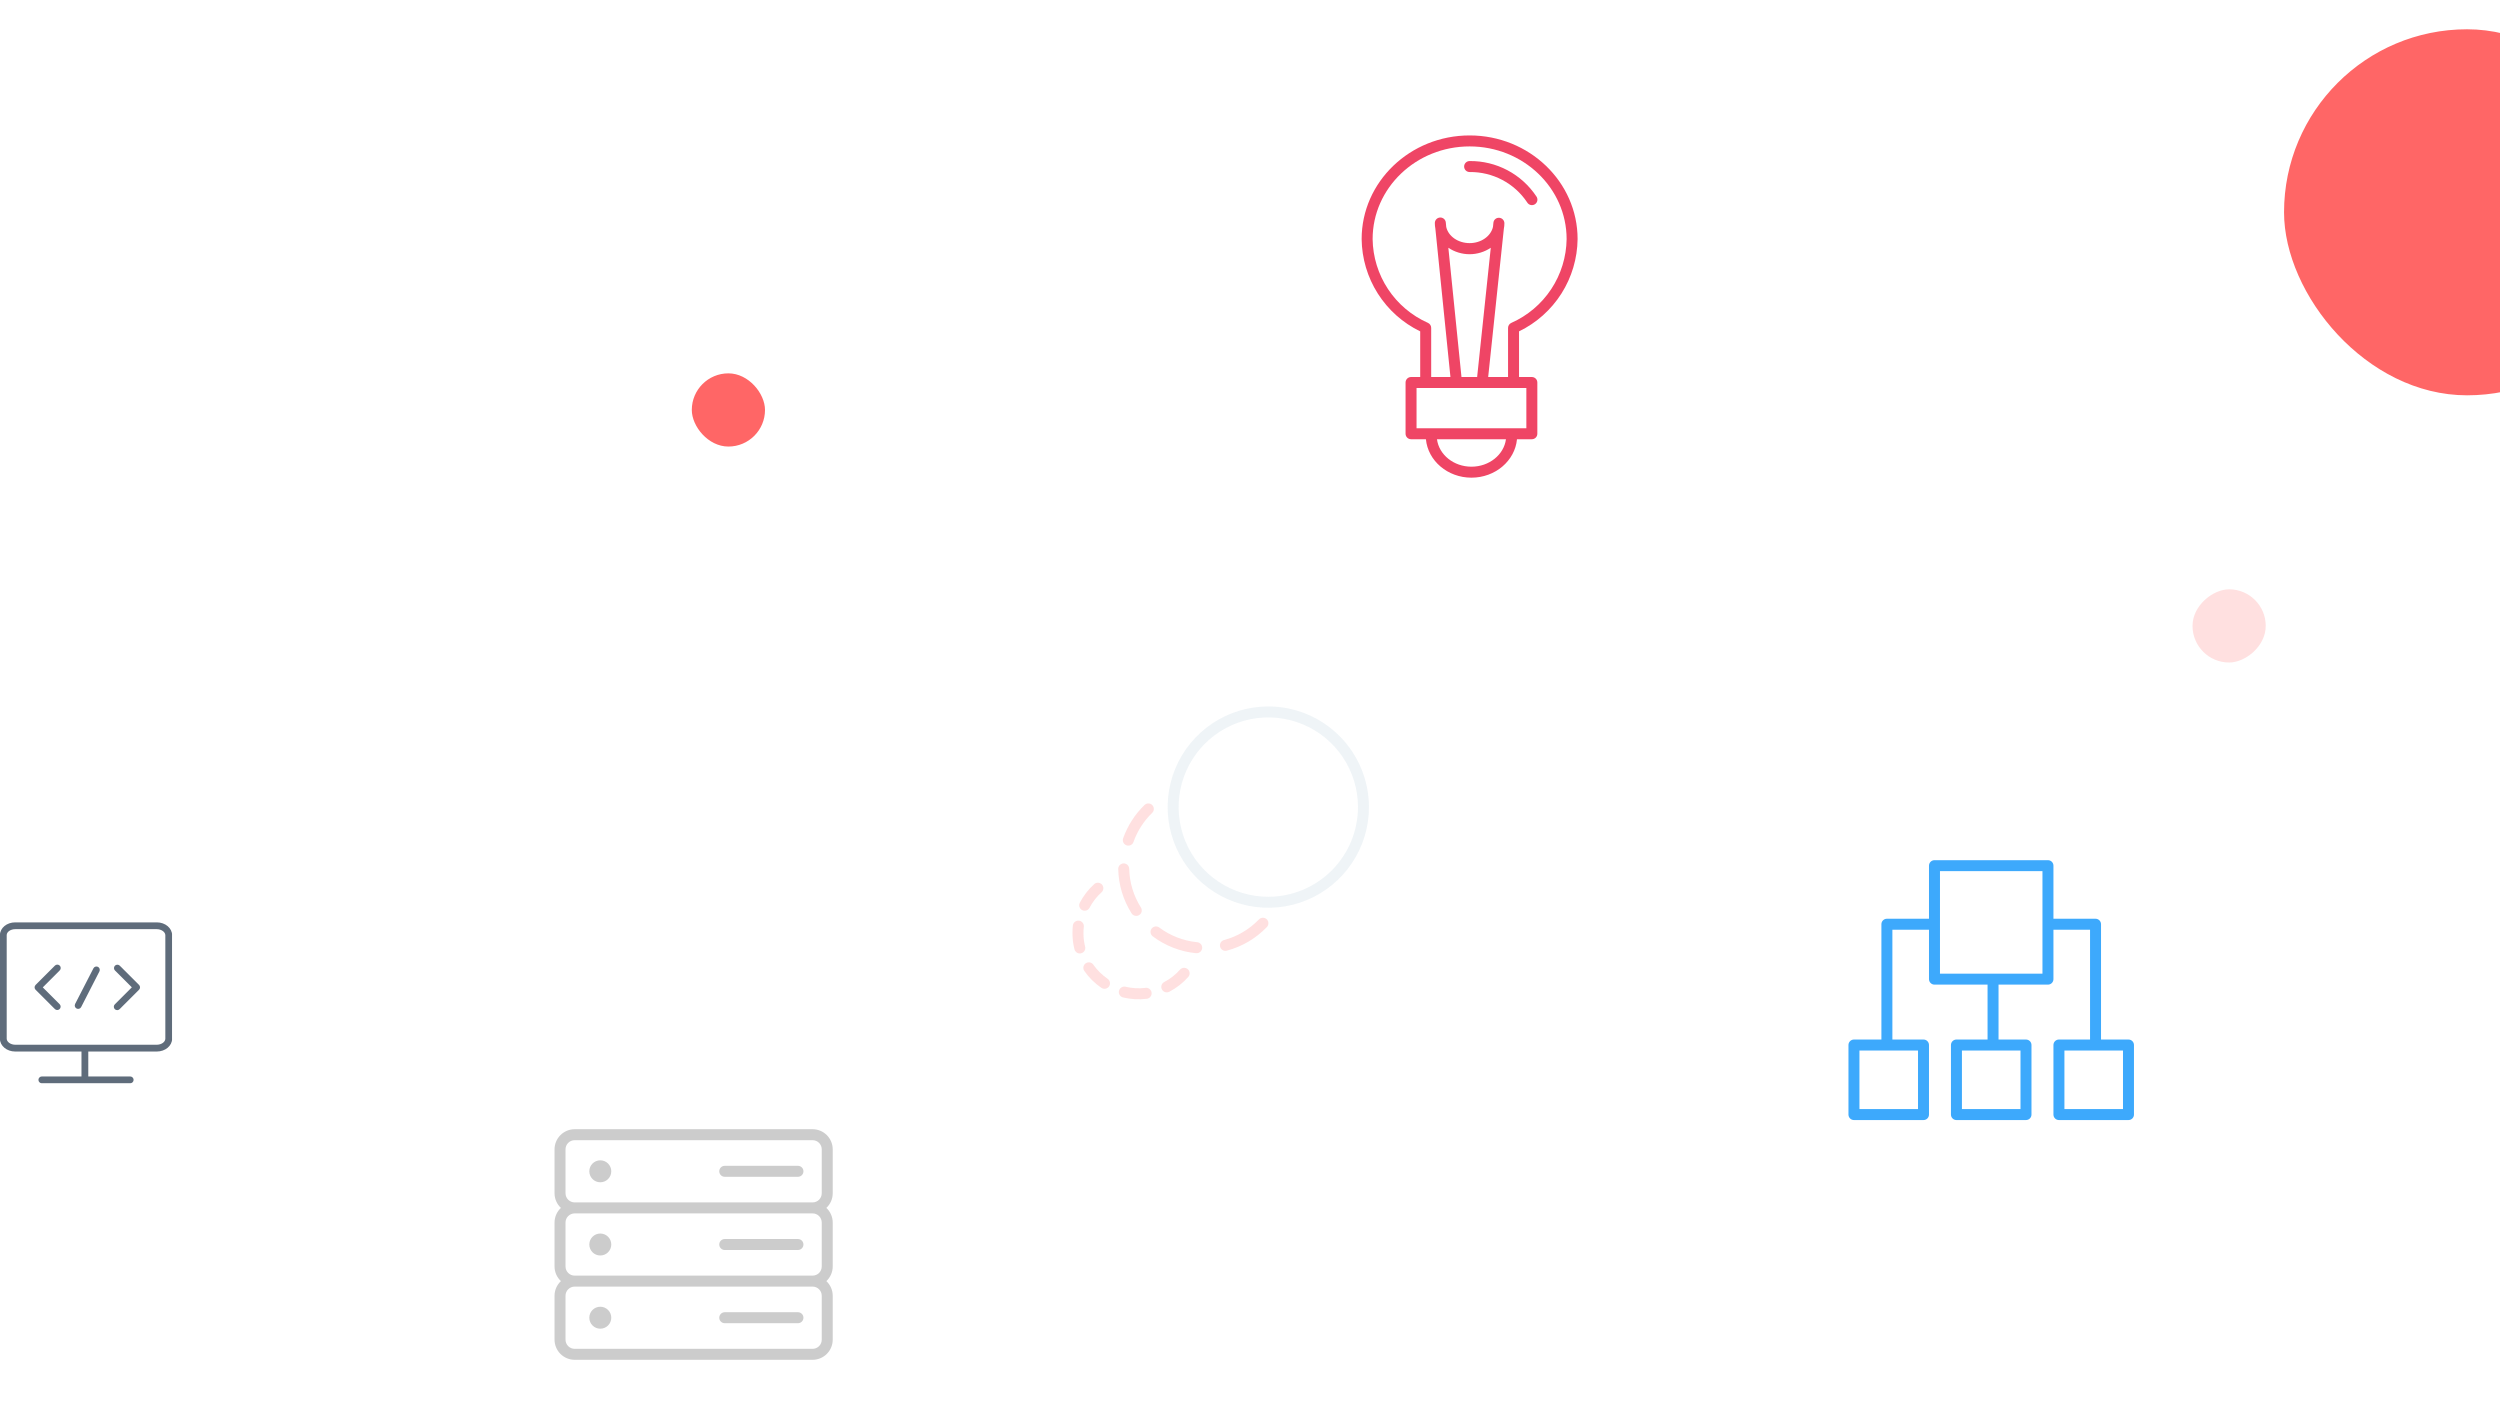 <svg width="683" height="390" viewBox="0 0 683 390" fill="none" xmlns="http://www.w3.org/2000/svg">
<g clip-path="url(#clip0)">
<path d="M42.835 251.99H4.165C1.869 251.99 0.03 253.495 -0.026 255.445V283.763C-0.026 285.7 1.831 287.279 4.165 287.279H22.262V294.089H11.428C11.181 294.089 10.945 294.187 10.771 294.361C10.597 294.535 10.499 294.772 10.499 295.018C10.499 295.264 10.597 295.5 10.771 295.675C10.945 295.849 11.181 295.947 11.428 295.947H35.572C35.819 295.947 36.055 295.849 36.229 295.675C36.403 295.5 36.501 295.264 36.501 295.018C36.501 294.772 36.403 294.535 36.229 294.361C36.055 294.187 35.819 294.089 35.572 294.089H24.119V287.279H42.835C45.169 287.279 47.026 285.7 47.026 283.763V255.507C47.026 253.569 45.169 251.99 42.835 251.99ZM45.169 283.763C45.169 284.66 44.098 285.422 42.835 285.422H4.165C2.927 285.422 1.831 284.66 1.831 283.763V255.47C1.831 254.578 2.902 253.848 4.165 253.848H42.835C44.073 253.848 45.169 254.609 45.169 255.507V283.763Z" fill="#5F6C7B"/>
<path d="M26.763 264.143C26.545 264.035 26.293 264.016 26.061 264.091C25.83 264.166 25.637 264.33 25.524 264.546L20.522 274.278C20.466 274.387 20.433 274.505 20.423 274.627C20.413 274.748 20.427 274.87 20.464 274.987C20.502 275.103 20.562 275.21 20.64 275.303C20.72 275.396 20.816 275.473 20.924 275.529C21.033 275.584 21.151 275.618 21.273 275.628C21.395 275.638 21.517 275.624 21.633 275.586C21.749 275.549 21.857 275.489 21.95 275.41C22.043 275.331 22.119 275.235 22.175 275.126L27.165 265.375C27.272 265.158 27.29 264.908 27.214 264.677C27.139 264.447 26.977 264.256 26.763 264.143Z" fill="#5F6C7B"/>
<path d="M32.7 263.803C32.524 263.639 32.291 263.549 32.05 263.554C31.81 263.558 31.58 263.655 31.41 263.826C31.24 263.996 31.142 264.225 31.138 264.466C31.134 264.706 31.223 264.939 31.387 265.115L36.018 269.74L31.387 274.365C31.296 274.45 31.223 274.552 31.172 274.666C31.121 274.78 31.094 274.903 31.092 275.028C31.09 275.152 31.113 275.276 31.159 275.392C31.206 275.508 31.276 275.613 31.364 275.701C31.452 275.789 31.557 275.858 31.673 275.905C31.788 275.952 31.912 275.975 32.037 275.973C32.161 275.97 32.285 275.943 32.398 275.892C32.512 275.842 32.615 275.768 32.7 275.677L37.987 270.396C38.161 270.222 38.259 269.986 38.259 269.74C38.259 269.494 38.161 269.258 37.987 269.084L32.7 263.803Z" fill="#5F6C7B"/>
<path d="M16.318 263.803C16.144 263.629 15.908 263.531 15.662 263.531C15.416 263.531 15.18 263.629 15.006 263.803L9.719 269.09C9.545 269.264 9.447 269.5 9.447 269.746C9.447 269.992 9.545 270.228 9.719 270.402L15.006 275.69C15.182 275.854 15.415 275.943 15.655 275.939C15.896 275.934 16.125 275.837 16.296 275.667C16.466 275.497 16.563 275.267 16.567 275.027C16.572 274.786 16.482 274.553 16.318 274.377L11.688 269.752L16.318 265.115C16.492 264.941 16.59 264.705 16.59 264.459C16.59 264.213 16.492 263.977 16.318 263.803Z" fill="#5F6C7B"/>
</g>
<path d="M417.24 55.32C417.344 55.492 417.482 55.642 417.645 55.759C417.809 55.877 417.994 55.961 418.19 56.005C418.386 56.05 418.59 56.054 418.788 56.019C418.986 55.983 419.175 55.908 419.343 55.798C419.512 55.688 419.656 55.545 419.768 55.378C419.881 55.211 419.958 55.023 419.996 54.825C420.034 54.628 420.032 54.425 419.989 54.228C419.947 54.031 419.866 53.845 419.75 53.68C417.758 50.671 415.044 48.209 411.857 46.518C408.669 44.827 405.108 43.962 401.5 44C401.102 44 400.721 44.158 400.439 44.439C400.158 44.721 400 45.102 400 45.5C400 45.898 400.158 46.279 400.439 46.561C400.721 46.842 401.102 47 401.5 47C404.61 46.962 407.679 47.704 410.429 49.157C413.178 50.61 415.52 52.729 417.24 55.32Z" fill="#EF4565"/>
<path d="M431 65.32C431 49.69 417.78 37 401.5 37C385.22 37 372 49.69 372 65.32C372.061 70.594 373.59 75.746 376.417 80.199C379.243 84.652 383.254 88.23 388 90.53V103H385.5C385.102 103 384.721 103.158 384.439 103.439C384.158 103.721 384 104.102 384 104.5V118.5C384 118.898 384.158 119.279 384.439 119.561C384.721 119.842 385.102 120 385.5 120H389.56C390.11 125.87 395.48 130.5 402 130.5C408.52 130.5 413.89 125.87 414.44 120H418.5C418.898 120 419.279 119.842 419.561 119.561C419.842 119.279 420 118.898 420 118.5V104.5C420 104.102 419.842 103.721 419.561 103.439C419.279 103.158 418.898 103 418.5 103H415V90.53C419.746 88.23 423.757 84.652 426.583 80.199C429.41 75.746 430.939 70.594 431 65.32ZM402 127.5C397.14 127.5 393.13 124.22 392.58 120H411.43C410.87 124.22 406.86 127.5 402 127.5ZM417 117H387V106H417V117ZM399.26 102.85L395.69 67.69C397.404 68.839 399.421 69.452 401.485 69.452C403.549 69.452 405.566 68.839 407.28 67.69L403.57 102.84C403.567 102.893 403.567 102.947 403.57 103H399.26C399.263 102.95 399.263 102.9 399.26 102.85ZM406.57 103L410.85 62.51C410.95 62.013 411.001 61.507 411 61C411.001 60.616 410.854 60.246 410.589 59.967C410.325 59.688 409.964 59.52 409.58 59.5C409.194 59.472 408.812 59.597 408.516 59.847C408.221 60.098 408.036 60.454 408 60.84L407.88 62C407.3 64.52 404.66 66.42 401.5 66.42C398.34 66.42 395.67 64.54 395.11 62L395 60.85C394.98 60.452 394.803 60.078 394.508 59.811C394.212 59.544 393.823 59.405 393.425 59.425C393.027 59.445 392.654 59.622 392.386 59.917C392.119 60.213 391.98 60.602 392 61C392 61.487 392.047 61.972 392.14 62.45L396.26 103H391V89.58C391.001 89.291 390.918 89.008 390.762 88.765C390.606 88.522 390.383 88.329 390.12 88.21C385.674 86.24 381.887 83.037 379.207 78.98C376.527 74.923 375.067 70.182 375 65.32C375 51.35 386.88 40 401.5 40C416.12 40 428 51.35 428 65.32C427.935 70.184 426.476 74.926 423.796 78.986C421.115 83.045 417.327 86.25 412.88 88.22C412.619 88.339 412.397 88.53 412.241 88.771C412.085 89.012 412.001 89.293 412 89.58V103H406.57Z" fill="#EF4565"/>
<path d="M581.5 284H574V252.5C574 252.102 573.842 251.721 573.561 251.439C573.279 251.158 572.898 251 572.5 251H561V236.5C561 236.102 560.842 235.721 560.561 235.439C560.279 235.158 559.898 235 559.5 235H528.5C528.102 235 527.721 235.158 527.439 235.439C527.158 235.721 527 236.102 527 236.5V251H515.5C515.102 251 514.721 251.158 514.439 251.439C514.158 251.721 514 252.102 514 252.5V284H506.5C506.102 284 505.721 284.158 505.439 284.439C505.158 284.721 505 285.102 505 285.5V304.5C505 304.898 505.158 305.279 505.439 305.561C505.721 305.842 506.102 306 506.5 306H525.5C525.898 306 526.279 305.842 526.561 305.561C526.842 305.279 527 304.898 527 304.5V285.5C527 285.102 526.842 284.721 526.561 284.439C526.279 284.158 525.898 284 525.5 284H517V254H527V267.5C527 267.898 527.158 268.279 527.439 268.561C527.721 268.842 528.102 269 528.5 269H543V284H534.5C534.102 284 533.721 284.158 533.439 284.439C533.158 284.721 533 285.102 533 285.5V304.5C533 304.898 533.158 305.279 533.439 305.561C533.721 305.842 534.102 306 534.5 306H553.5C553.898 306 554.279 305.842 554.561 305.561C554.842 305.279 555 304.898 555 304.5V285.5C555 285.102 554.842 284.721 554.561 284.439C554.279 284.158 553.898 284 553.5 284H546V269H559.5C559.898 269 560.279 268.842 560.561 268.561C560.842 268.279 561 267.898 561 267.5V254H571V284H562.5C562.102 284 561.721 284.158 561.439 284.439C561.158 284.721 561 285.102 561 285.5V304.5C561 304.898 561.158 305.279 561.439 305.561C561.721 305.842 562.102 306 562.5 306H581.5C581.898 306 582.279 305.842 582.561 305.561C582.842 305.279 583 304.898 583 304.5V285.5C583 285.102 582.842 284.721 582.561 284.439C582.279 284.158 581.898 284 581.5 284ZM524 303H508V287H524V303ZM552 303H536V287H552V303ZM558 266H530V238H558V266ZM580 303H564V287H580V303Z" fill="#3DA9FC"/>
<path d="M346.5 193C341.061 193 335.744 194.613 331.222 197.635C326.699 200.656 323.175 204.951 321.093 209.976C319.012 215.001 318.467 220.531 319.528 225.865C320.59 231.199 323.209 236.099 327.055 239.945C330.901 243.791 335.801 246.411 341.135 247.472C346.47 248.533 351.999 247.988 357.024 245.907C362.049 243.825 366.344 240.301 369.365 235.778C372.387 231.256 374 225.939 374 220.5C373.992 213.209 371.092 206.219 365.937 201.063C360.781 195.908 353.791 193.008 346.5 193ZM346.5 245C341.654 245 336.918 243.563 332.889 240.871C328.86 238.179 325.719 234.353 323.865 229.876C322.011 225.399 321.525 220.473 322.471 215.72C323.416 210.968 325.75 206.602 329.176 203.176C332.602 199.749 336.968 197.416 341.72 196.471C346.473 195.525 351.399 196.011 355.876 197.865C360.353 199.719 364.179 202.86 366.871 206.889C369.563 210.918 371 215.654 371 220.5C370.992 226.995 368.408 233.222 363.815 237.815C359.222 242.408 352.995 244.992 346.5 245Z" fill="#AFC9D8" fill-opacity="0.2"/>
<path d="M307.76 230.94C307.948 231.006 308.147 231.034 308.345 231.022C308.544 231.011 308.738 230.96 308.917 230.872C309.096 230.785 309.255 230.662 309.386 230.513C309.517 230.363 309.617 230.189 309.68 230C310.751 226.991 312.503 224.27 314.8 222.05C315.073 221.771 315.226 221.397 315.228 221.007C315.229 220.617 315.079 220.242 314.808 219.961C314.538 219.68 314.168 219.515 313.778 219.502C313.389 219.489 313.009 219.628 312.72 219.89C310.087 222.433 308.078 225.551 306.85 229C306.78 229.187 306.749 229.386 306.757 229.585C306.765 229.785 306.813 229.981 306.897 230.161C306.982 230.342 307.102 230.504 307.25 230.638C307.398 230.771 307.572 230.874 307.76 230.94Z" fill="#FF6666" fill-opacity="0.2"/>
<path d="M310.43 250.23C310.698 250.23 310.962 250.158 311.193 250.022C311.424 249.886 311.615 249.69 311.744 249.455C311.874 249.22 311.938 248.955 311.931 248.686C311.923 248.418 311.843 248.157 311.7 247.93C309.687 244.762 308.58 241.103 308.5 237.35C308.492 236.952 308.326 236.574 308.039 236.298C307.753 236.022 307.368 235.872 306.97 235.88C306.572 235.888 306.194 236.054 305.918 236.341C305.642 236.627 305.492 237.012 305.5 237.41C305.588 241.707 306.85 245.899 309.15 249.53C309.286 249.746 309.475 249.924 309.699 250.046C309.923 250.169 310.175 250.232 310.43 250.23Z" fill="#FF6666" fill-opacity="0.2"/>
<path d="M343.92 251.21C341.317 253.913 338.025 255.853 334.4 256.82C334.015 256.922 333.687 257.173 333.487 257.517C333.288 257.861 333.233 258.27 333.335 258.655C333.437 259.04 333.688 259.368 334.032 259.568C334.376 259.767 334.785 259.822 335.17 259.72C339.324 258.615 343.097 256.395 346.08 253.3C346.224 253.16 346.337 252.992 346.415 252.807C346.492 252.621 346.532 252.423 346.531 252.222C346.53 252.021 346.489 251.823 346.41 251.638C346.331 251.453 346.216 251.287 346.071 251.147C345.927 251.008 345.756 250.899 345.568 250.827C345.381 250.755 345.181 250.722 344.98 250.729C344.78 250.735 344.583 250.782 344.4 250.867C344.218 250.951 344.055 251.071 343.92 251.22V251.21Z" fill="#FF6666" fill-opacity="0.2"/>
<path d="M327 257.4C323.272 257.03 319.717 255.647 316.72 253.4C316.562 253.282 316.383 253.196 316.192 253.147C316.001 253.098 315.803 253.087 315.608 253.115C315.413 253.143 315.225 253.209 315.056 253.309C314.886 253.41 314.738 253.542 314.62 253.7C314.502 253.858 314.416 254.037 314.367 254.228C314.318 254.419 314.307 254.617 314.335 254.812C314.363 255.007 314.429 255.195 314.529 255.364C314.63 255.534 314.762 255.682 314.92 255.8C318.355 258.385 322.433 259.98 326.71 260.41H326.86C327.258 260.43 327.647 260.291 327.943 260.024C328.238 259.756 328.415 259.383 328.435 258.985C328.455 258.587 328.316 258.198 328.049 257.902C327.781 257.607 327.408 257.43 327.01 257.41L327 257.4Z" fill="#FF6666" fill-opacity="0.2"/>
<path d="M296.45 258.62C296.149 257.413 295.998 256.174 296 254.93C296.001 254.352 296.034 253.774 296.1 253.2C296.145 252.802 296.03 252.403 295.781 252.09C295.657 251.934 295.505 251.805 295.331 251.709C295.158 251.613 294.967 251.552 294.77 251.53C294.573 251.508 294.374 251.524 294.183 251.579C293.992 251.634 293.815 251.726 293.66 251.849C293.346 252.099 293.145 252.462 293.1 252.86C293.028 253.548 292.994 254.239 293 254.93C292.998 256.42 293.179 257.904 293.54 259.35C293.622 259.674 293.811 259.961 294.076 260.166C294.34 260.371 294.665 260.481 295 260.48C295.229 260.481 295.455 260.429 295.661 260.329C295.867 260.229 296.048 260.084 296.189 259.903C296.33 259.723 296.427 259.512 296.474 259.288C296.521 259.064 296.516 258.832 296.46 258.61L296.45 258.62Z" fill="#FF6666" fill-opacity="0.2"/>
<path d="M295.66 248.65C296.011 248.826 296.417 248.858 296.791 248.738C297.165 248.619 297.477 248.357 297.66 248.01C298.504 246.389 299.636 244.936 301 243.72C301.271 243.449 301.428 243.084 301.438 242.7C301.449 242.317 301.312 241.944 301.055 241.658C300.799 241.373 300.444 241.196 300.061 241.165C299.679 241.134 299.299 241.25 299 241.49C297.365 242.95 296.01 244.695 295 246.64C294.822 246.994 294.792 247.405 294.915 247.781C295.039 248.158 295.307 248.47 295.66 248.65Z" fill="#FF6666" fill-opacity="0.2"/>
<path d="M322.38 264.9C321.175 266.268 319.732 267.407 318.12 268.26C317.937 268.347 317.773 268.469 317.639 268.621C317.505 268.773 317.402 268.95 317.338 269.142C317.274 269.334 317.25 269.537 317.267 269.739C317.283 269.941 317.341 270.137 317.435 270.317C317.53 270.496 317.66 270.654 317.817 270.781C317.974 270.909 318.156 271.003 318.351 271.059C318.546 271.114 318.75 271.129 318.951 271.104C319.152 271.078 319.345 271.012 319.52 270.91C321.451 269.896 323.182 268.541 324.63 266.91C324.895 266.612 325.031 266.22 325.008 265.822C324.984 265.423 324.803 265.05 324.505 264.785C324.207 264.52 323.815 264.384 323.417 264.407C323.018 264.431 322.645 264.612 322.38 264.91V264.9Z" fill="#FF6666" fill-opacity="0.2"/>
<path d="M302.56 267.37C301.053 266.34 299.745 265.046 298.7 263.55C298.587 263.388 298.443 263.251 298.277 263.145C298.111 263.039 297.926 262.967 297.732 262.932C297.538 262.898 297.339 262.902 297.146 262.945C296.954 262.987 296.772 263.067 296.61 263.18C296.448 263.293 296.311 263.437 296.205 263.603C296.099 263.769 296.026 263.954 295.992 264.148C295.923 264.54 296.012 264.944 296.24 265.27C297.491 267.063 299.056 268.615 300.86 269.85C301.022 269.969 301.206 270.055 301.402 270.101C301.597 270.148 301.8 270.155 301.998 270.121C302.196 270.088 302.386 270.015 302.555 269.907C302.725 269.799 302.871 269.658 302.985 269.492C303.099 269.327 303.178 269.14 303.219 268.943C303.259 268.746 303.259 268.543 303.22 268.346C303.18 268.149 303.101 267.962 302.988 267.796C302.875 267.63 302.729 267.489 302.56 267.38V267.37Z" fill="#FF6666" fill-opacity="0.2"/>
<path d="M312.94 269.89C311.129 270.111 309.294 270.006 307.52 269.58C307.133 269.486 306.724 269.549 306.384 269.757C306.043 269.964 305.799 270.298 305.705 270.685C305.611 271.072 305.674 271.481 305.882 271.821C306.089 272.162 306.423 272.406 306.81 272.5C308.934 273.011 311.132 273.136 313.3 272.87C313.698 272.821 314.06 272.616 314.306 272.3C314.553 271.984 314.664 271.583 314.615 271.185C314.566 270.787 314.361 270.425 314.045 270.179C313.729 269.932 313.328 269.821 312.93 269.87L312.94 269.89Z" fill="#FF6666" fill-opacity="0.2"/>
<path d="M227.5 326V314C227.497 312.542 226.917 311.145 225.886 310.114C224.855 309.083 223.458 308.503 222 308.5H157C155.542 308.503 154.145 309.083 153.114 310.114C152.083 311.145 151.503 312.542 151.5 314V326C151.501 326.75 151.656 327.493 151.955 328.181C152.254 328.869 152.692 329.488 153.24 330C152.692 330.512 152.254 331.131 151.955 331.819C151.656 332.507 151.501 333.25 151.5 334V346C151.501 346.75 151.656 347.493 151.955 348.181C152.254 348.869 152.692 349.488 153.24 350C152.692 350.512 152.254 351.131 151.955 351.819C151.656 352.507 151.501 353.25 151.5 354V366C151.503 367.458 152.083 368.855 153.114 369.886C154.145 370.917 155.542 371.497 157 371.5H222C223.458 371.497 224.855 370.917 225.886 369.886C226.917 368.855 227.497 367.458 227.5 366V354C227.499 353.25 227.344 352.507 227.045 351.819C226.746 351.131 226.308 350.512 225.76 350C226.308 349.488 226.746 348.869 227.045 348.181C227.344 347.493 227.499 346.75 227.5 346V334C227.499 333.25 227.344 332.507 227.045 331.819C226.746 331.131 226.308 330.512 225.76 330C226.308 329.488 226.746 328.869 227.045 328.181C227.344 327.493 227.499 326.75 227.5 326ZM224.5 354V366C224.5 366.663 224.237 367.299 223.768 367.768C223.299 368.237 222.663 368.5 222 368.5H157C156.337 368.5 155.701 368.237 155.232 367.768C154.763 367.299 154.5 366.663 154.5 366V354C154.5 353.337 154.763 352.701 155.232 352.232C155.701 351.763 156.337 351.5 157 351.5H222C222.663 351.5 223.299 351.763 223.768 352.232C224.237 352.701 224.5 353.337 224.5 354ZM224.5 334V346C224.5 346.663 224.237 347.299 223.768 347.768C223.299 348.237 222.663 348.5 222 348.5H157C156.337 348.5 155.701 348.237 155.232 347.768C154.763 347.299 154.5 346.663 154.5 346V334C154.5 333.337 154.763 332.701 155.232 332.232C155.701 331.763 156.337 331.5 157 331.5H222C222.663 331.5 223.299 331.763 223.768 332.232C224.237 332.701 224.5 333.337 224.5 334ZM157 328.5C156.337 328.5 155.701 328.237 155.232 327.768C154.763 327.299 154.5 326.663 154.5 326V314C154.5 313.337 154.763 312.701 155.232 312.232C155.701 311.763 156.337 311.5 157 311.5H222C222.663 311.5 223.299 311.763 223.768 312.232C224.237 312.701 224.5 313.337 224.5 314V326C224.5 326.663 224.237 327.299 223.768 327.768C223.299 328.237 222.663 328.5 222 328.5H157Z" fill="black" fill-opacity="0.2"/>
<path d="M164 323C165.657 323 167 321.657 167 320C167 318.343 165.657 317 164 317C162.343 317 161 318.343 161 320C161 321.657 162.343 323 164 323Z" fill="black" fill-opacity="0.2"/>
<path d="M164 343C165.657 343 167 341.657 167 340C167 338.343 165.657 337 164 337C162.343 337 161 338.343 161 340C161 341.657 162.343 343 164 343Z" fill="black" fill-opacity="0.2"/>
<path d="M164 363C165.657 363 167 361.657 167 360C167 358.343 165.657 357 164 357C162.343 357 161 358.343 161 360C161 361.657 162.343 363 164 363Z" fill="black" fill-opacity="0.2"/>
<path d="M218 318.5H198C197.602 318.5 197.221 318.658 196.939 318.939C196.658 319.221 196.5 319.602 196.5 320C196.5 320.398 196.658 320.779 196.939 321.061C197.221 321.342 197.602 321.5 198 321.5H218C218.398 321.5 218.779 321.342 219.061 321.061C219.342 320.779 219.5 320.398 219.5 320C219.5 319.602 219.342 319.221 219.061 318.939C218.779 318.658 218.398 318.5 218 318.5Z" fill="black" fill-opacity="0.2"/>
<path d="M198 341.5H218C218.398 341.5 218.779 341.342 219.061 341.061C219.342 340.779 219.5 340.398 219.5 340C219.5 339.602 219.342 339.221 219.061 338.939C218.779 338.658 218.398 338.5 218 338.5H198C197.602 338.5 197.221 338.658 196.939 338.939C196.658 339.221 196.5 339.602 196.5 340C196.5 340.398 196.658 340.779 196.939 341.061C197.221 341.342 197.602 341.5 198 341.5Z" fill="black" fill-opacity="0.2"/>
<path d="M198 361.5H218C218.398 361.5 218.779 361.342 219.061 361.061C219.342 360.779 219.5 360.398 219.5 360C219.5 359.602 219.342 359.221 219.061 358.939C218.779 358.658 218.398 358.5 218 358.5H198C197.602 358.5 197.221 358.658 196.939 358.939C196.658 359.221 196.5 359.602 196.5 360C196.5 360.398 196.658 360.779 196.939 361.061C197.221 361.342 197.602 361.5 198 361.5Z" fill="black" fill-opacity="0.2"/>
<g filter="url(#filter0_dd)">
<rect x="624" width="100" height="100" rx="50" fill="#FF6666"/>
</g>
<rect x="189" y="102" width="20" height="20" rx="10" fill="#FF6666"/>
<rect x="213" y="72" width="30" height="30" rx="15" fill="white"/>
<rect x="599" y="181" width="20" height="20" rx="10" transform="rotate(-90 599 181)" fill="#FF6666" fill-opacity="0.2"/>
<rect x="569" y="157" width="30" height="30" rx="15" transform="rotate(-90 569 157)" fill="white" fill-opacity="0.2"/>
<defs>
<filter id="filter0_dd" x="620" y="0" width="108" height="108" filterUnits="userSpaceOnUse" color-interpolation-filters="sRGB">
<feFlood flood-opacity="0" result="BackgroundImageFix"/>
<feColorMatrix in="SourceAlpha" type="matrix" values="0 0 0 0 0 0 0 0 0 0 0 0 0 0 0 0 0 0 127 0"/>
<feOffset dy="4"/>
<feGaussianBlur stdDeviation="2"/>
<feColorMatrix type="matrix" values="0 0 0 0 0 0 0 0 0 0 0 0 0 0 0 0 0 0 0.25 0"/>
<feBlend mode="normal" in2="BackgroundImageFix" result="effect1_dropShadow"/>
<feColorMatrix in="SourceAlpha" type="matrix" values="0 0 0 0 0 0 0 0 0 0 0 0 0 0 0 0 0 0 127 0"/>
<feOffset dy="4"/>
<feGaussianBlur stdDeviation="2"/>
<feColorMatrix type="matrix" values="0 0 0 0 0 0 0 0 0 0 0 0 0 0 0 0 0 0 0.25 0"/>
<feBlend mode="normal" in2="effect1_dropShadow" result="effect2_dropShadow"/>
<feBlend mode="normal" in="SourceGraphic" in2="effect2_dropShadow" result="shape"/>
</filter>
<clipPath id="clip0">
<rect width="47" height="43.921" fill="white" transform="translate(0 252)"/>
</clipPath>
</defs>
</svg>
